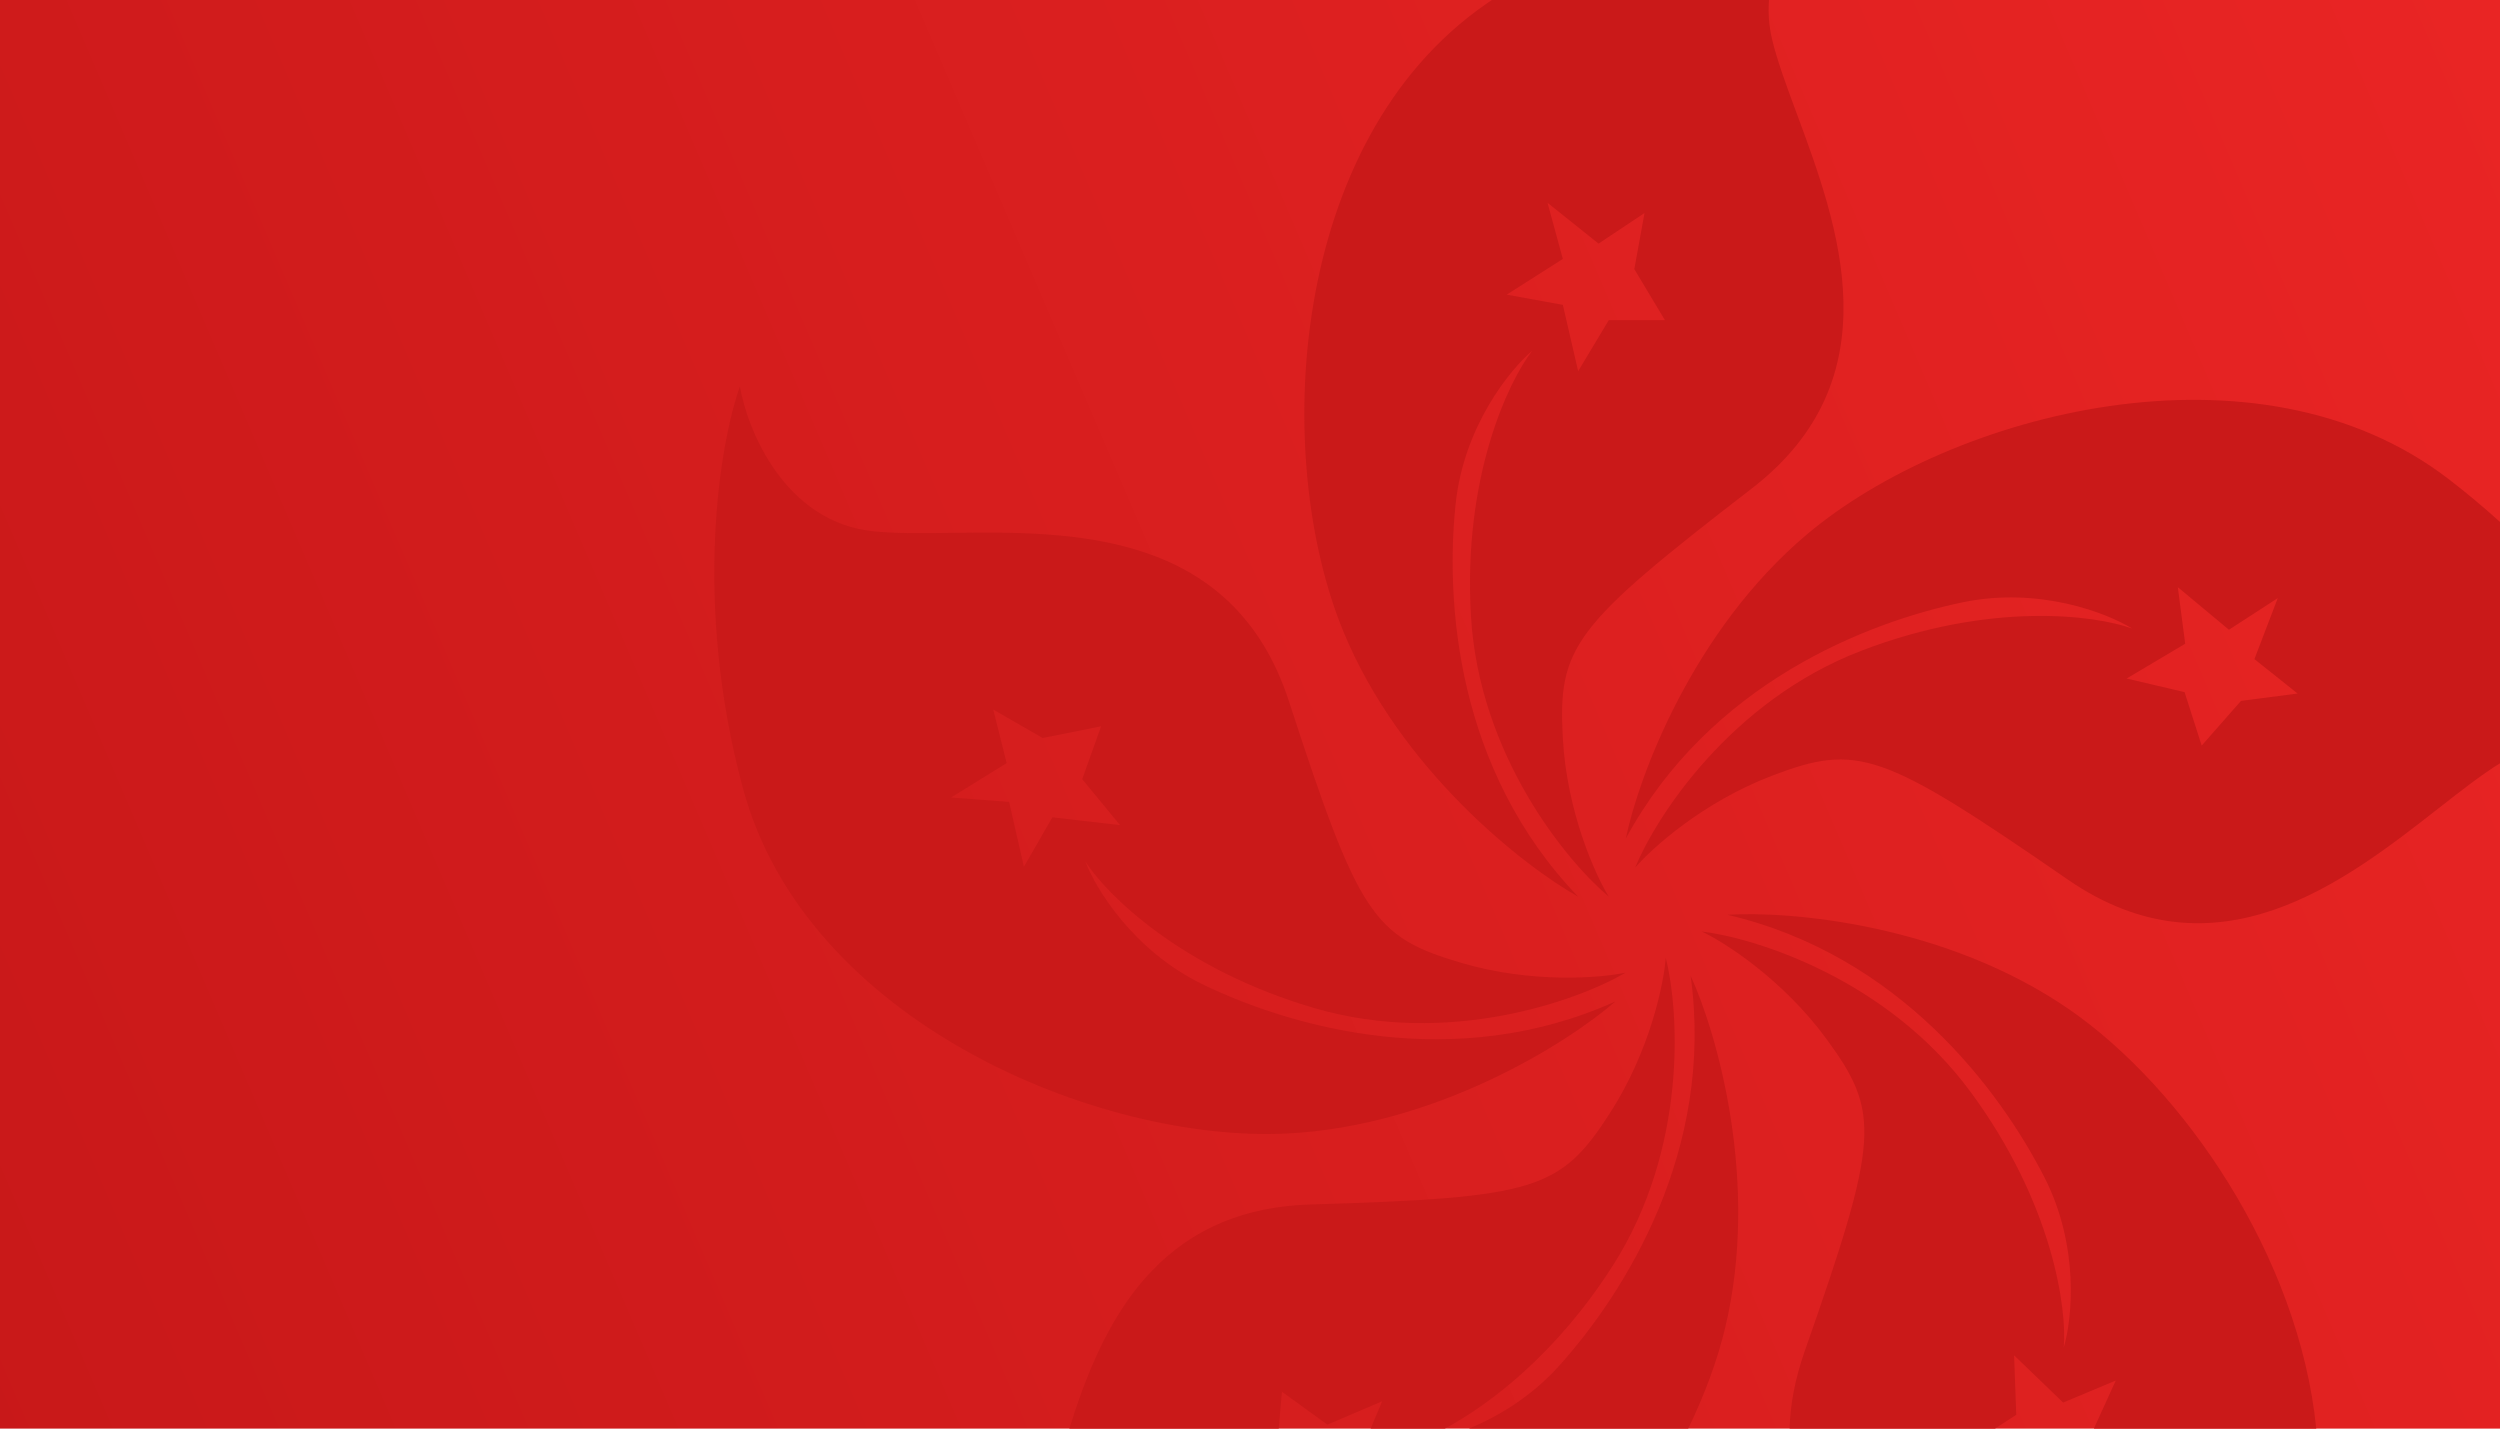 <svg width="175" height="100" viewBox="0 0 175 100" fill="none" xmlns="http://www.w3.org/2000/svg">
<rect width="175" height="100" fill="url(#paint0_linear_175_708)"/>
<path fill-rule="evenodd" clip-rule="evenodd" d="M123.831 0C123.76 0.882 123.821 1.807 124.05 2.768C124.406 4.261 125.059 6.022 125.778 7.963C128.672 15.771 132.638 26.473 122.621 34.197C110.114 43.84 109.042 45.268 109.399 51.697C109.685 56.84 111.662 61.221 112.615 62.768C109.637 60.268 103.538 52.84 102.967 43.125C102.395 33.411 105.587 26.697 107.255 24.554C105.706 25.863 102.466 29.839 101.895 35.268C101.18 42.054 101.895 53.84 110.471 62.768C106.659 60.625 98.035 53.911 94.033 44.197C89.03 32.054 90.102 9.911 104.039 0.268C104.169 0.178 104.299 0.089 104.429 0H123.831ZM111.9 17.054L108.327 14.197L109.399 18.125L105.468 20.625L109.399 21.339L110.471 25.982L112.615 22.411H116.546L114.402 18.839L115.116 14.911L111.9 17.054Z" fill="#CA1919"/>
<path fill-rule="evenodd" clip-rule="evenodd" d="M175 36.537C173.88 35.523 172.685 34.521 171.413 33.542C157.98 23.212 136.55 28.933 126.5 37.393C118.461 44.161 114.688 54.416 113.806 58.697C119.704 47.814 130.719 43.545 137.404 42.159C142.751 41.05 147.527 42.924 149.247 43.999C146.697 43.064 139.326 42.069 130.242 45.572C121.158 49.074 115.935 57.142 114.459 60.738C115.644 59.359 119.217 56.143 124.031 54.305C130.049 52.007 131.737 52.593 144.736 61.563C155.147 68.748 164.139 61.713 170.699 56.581C172.278 55.345 173.717 54.22 175 53.43V36.537ZM157.809 46.138L159.444 41.866L156.027 44.083L152.447 41.102L152.963 45.061L148.865 47.496L152.921 48.449L154.118 52.191L156.869 49.063L160.831 48.547L157.809 46.138Z" fill="#CA1919"/>
<path d="M162.138 100C160.924 87.912 152.779 76.123 144.83 70.646C136.175 64.684 125.283 63.755 120.919 64.036C132.979 66.847 140.008 76.337 143.111 82.415C145.593 87.277 145.046 92.376 144.463 94.317C144.692 91.612 143.705 84.244 137.926 76.413C132.147 68.581 122.982 65.677 119.121 65.204C120.765 65.982 124.812 68.577 127.857 72.733C131.664 77.927 131.545 79.709 126.321 94.608C125.646 96.534 125.318 98.327 125.272 100H139.654L141.138 99.035L140.987 94.873L144.419 98.18L148.104 96.637L146.571 100H162.138Z" fill="#CA1919"/>
<path d="M118.178 100C119.341 97.598 120.214 95.216 120.754 92.975C123.214 82.761 120.17 72.267 118.341 68.297C120.046 80.556 113.708 90.52 109.147 95.597C107.197 97.767 104.874 99.155 102.824 100H118.178Z" fill="#CA1919"/>
<path d="M101.143 100C104.324 98.289 108.968 94.747 112.89 88.605C118.128 80.402 117.549 70.811 116.604 67.04C116.468 68.852 115.498 73.559 112.711 77.892C109.228 83.308 107.521 83.837 91.732 84.314C80.956 84.64 77.135 92.67 74.855 100H89.511L89.735 97.421L92.918 99.725L96.751 98.09L95.943 100H101.143Z" fill="#CA1919"/>
<path fill-rule="evenodd" clip-rule="evenodd" d="M61.079 37.184C54.944 36.517 52.332 30.152 51.793 27.054C50.394 30.979 48.478 42.1 52.007 55.186C56.419 71.543 76.93 79.983 90.054 79.348C100.553 78.84 109.776 72.974 113.075 70.104C101.781 75.182 90.433 71.9 84.277 68.95C79.352 66.59 76.692 62.205 75.977 60.308C77.437 62.597 82.694 67.856 92.042 70.577C101.39 73.299 110.439 70.05 113.794 68.086C112.016 68.463 107.223 68.855 102.28 67.398C96.101 65.577 95.114 64.088 90.222 49.077C86.304 37.054 74.886 37.197 66.555 37.301C64.485 37.327 62.606 37.351 61.079 37.184ZM66.575 55.823L70.467 53.417L69.526 49.67L72.989 51.662L77.075 50.842L75.756 54.542L78.403 57.759L73.667 57.211L71.674 60.672L70.637 56.132L66.575 55.823Z" fill="#CA1919"/>
<defs>
<linearGradient id="paint0_linear_175_708" x1="-34.904" y1="115.625" x2="216.002" y2="8.133" gradientUnits="userSpaceOnUse">
<stop stop-color="#C21617"/>
<stop offset="1" stop-color="#EF2726"/>
</linearGradient>
</defs>
</svg>
